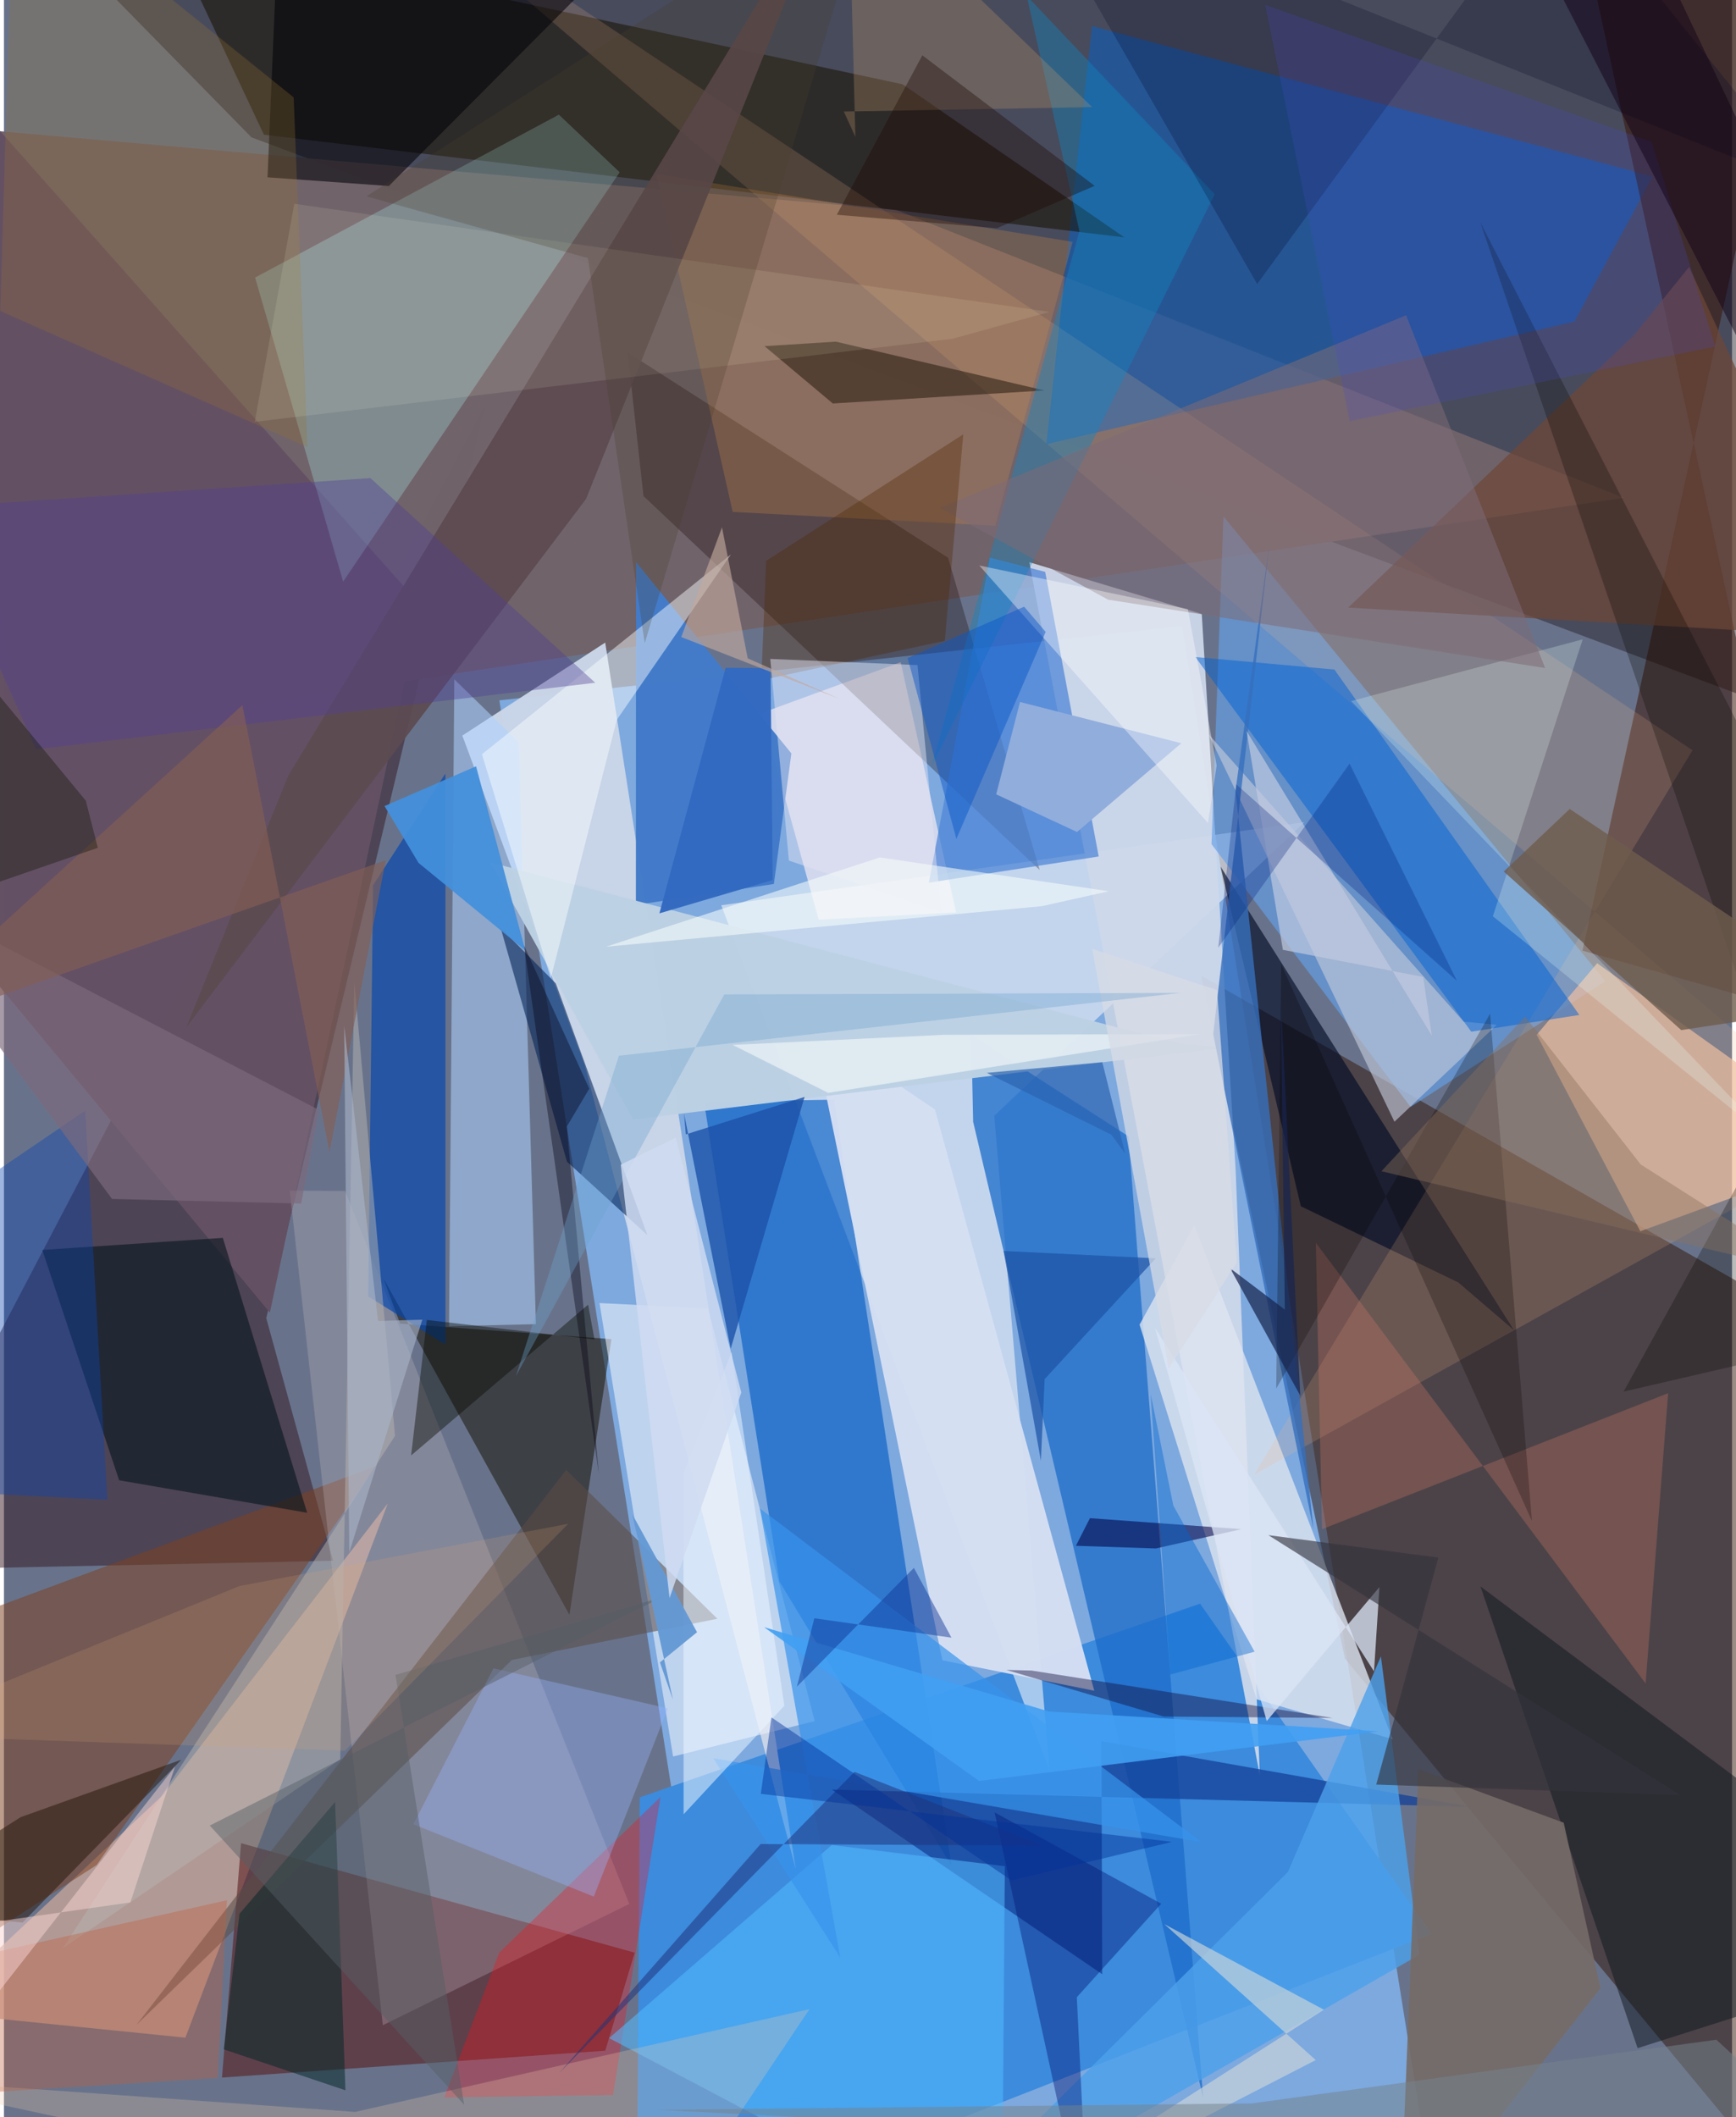 <svg xmlns="http://www.w3.org/2000/svg" width="228" height="278" viewBox="0 0 836 1024"><path fill="#68738b" d="M0 0h836v1024H0z"/><path fill="#7fafe6" fill-opacity=".91" d="M239.675 338.73l330.224-35.937L695.154 1086H357.87z"/><path fill="#2e1000" fill-opacity=".478" d="M843.764 1037.708L898 653.678 579.22 471.88l69.479 330.278z"/><path fill="#211c25" fill-opacity=".455" d="M39.926-14.974l823.234-9.667L898 357.773 119.738 66.424z"/><path fill="#3c8bdd" d="M306.078 1086l1.504-216.697 271.057-93.66 111.996 159.719z"/><path fill="#30121e" fill-opacity=".478" d="M159.2 754.879L-62 759.514l294.703-563.647-105.815 441.658z"/><path fill="#fdf9f8" fill-opacity=".549" d="M479.074 539.659l26.8 316.856-158.858-418.658 282.205-40.26z"/><path fill="#70636a" fill-opacity=".984" d="M-32.6 60.786l464.136 40.756 351.963 139.21L7.145 357.478z"/><path fill="#cdd8e9" fill-opacity=".945" d="M579.46 296.948l16.38 268.44 11.728 293.4L496.032 271.91z"/><path fill="#c8d4e6" fill-opacity=".992" d="M383.02 903.919l-92.16-593.122-69.118 44.976 59.165 159.22z"/><path fill="#045cc4" fill-opacity=".631" d="M375.165 764.941l83.231 137.538-56.793-370.596-62.923 1.001z"/><path fill="#135cb0" fill-opacity=".659" d="M526.372 12.612L504.296 214.81l255.43-59.294 37.883-70.144z"/><path fill="#1d6cc8" fill-opacity=".753" d="M468.865 542.553l111.274 472.132-36.137-465.106-76.033-48.93z"/><path fill="#649fe8" fill-opacity=".659" d="M584.189 408.291l5.775-158.49 184.73 224.756-94.217 60.804z"/><path fill="#171100" fill-opacity=".541" d="M434.736 40.77l107.252 74.025-416.216-49.639L78.44-35.511z"/><path fill="#cfa899" fill-opacity=".706" d="M185.7 727.157L76.656 868.421-35.042 973.14l122.814 12.42z"/><path fill="#571b1c" fill-opacity=".573" d="M290.91 991.846l-185.443 13.004 9.257-113.351 190.379 52.928z"/><path fill="#f0c4a7" fill-opacity=".686" d="M791.641 595.527l-50.158-95.04 29.257-34.599L898 556.557z"/><path fill="#391304" fill-opacity=".522" d="M877.926 492.246L757.278-62l109.44 51.209-103.066 470.58z"/><path fill="#655164" fill-opacity=".996" d="M201.664 292.952l-73.012 341.93L-51.97 416.926l39.642-365.351z"/><path fill="#afd4ff" fill-opacity=".545" d="M217.867 328.558l-2.55 312.877 42.017-.981-8.165-281.395z"/><path fill="#dee4f0" fill-opacity=".796" d="M549.375 640.685l26.509-48.169 95.936 248.691-65.798-19.3z"/><path fill="#151102" fill-opacity=".51" d="M273.558 781.024L293.874 647.7l-102.253-7.522-7.99-21.81z"/><path fill="#fcf0f5" fill-opacity=".659" d="M394.146 444.841l-27.637-99.96 67.296-24.612 26.835 121.04z"/><path fill="#437bc9" fill-opacity=".992" d="M305.709 437.694l.093-165.814 75.126 92.52-8.463 63.15z"/><path fill="#ecf0f9" fill-opacity=".588" d="M288.11 630.245l52.507 2.61 51.603 199.589-68.521 17.121z"/><path fill="#b2ffff" fill-opacity=".255" d="M297.871 83.316l-133.78 198.002-42.59-147.08 146.953-78.782z"/><path fill="#154198" fill-opacity=".753" d="M709.845 873.936L530.93 842.143l.385 112.734-130.86-89.332z"/><path fill="#120000" fill-opacity=".294" d="M501.034 420.768L309.378 239.91l-7.65-69.421 154.995 99.259z"/><path fill="#7d4020" fill-opacity=".518" d="M-59.754 797.98l4.843 168.516 99.733-64.454 135.199-192.918z"/><path fill="#cbbdc5" fill-opacity=".271" d="M165.016 576.046l137.492 344.826-119.23 58.661-45.01-403.65z"/><path fill="#0044b1" fill-opacity=".647" d="M213.578 650.338l-.02-276.224-34.979 54.059L176.195 627z"/><path fill="#d6dff3" fill-opacity=".965" d="M453.973 803.03l-63.116-306.682 59.558 40.314 77.048 281.086z"/><path fill="#002155" fill-opacity=".569" d="M311.288 597.393L266.98 475.665l-26.692-26.887 32.076 113.076z"/><path fill="#040d26" fill-opacity=".655" d="M730.44 643.302L588.56 419.148l38.84 164.276 76.232 36.871z"/><path fill="#01101a" fill-opacity=".561" d="M146.68 731.663L105.89 598.71l-87.355 5.852L55.73 715.96z"/><path fill="#f6b984" fill-opacity=".176" d="M180.325-62L816.92 362.87l-212.2 350.443L898 550.495z"/><path fill="#c1c8da" fill-opacity=".635" d="M582.717 355.071L706.16 494.138l16.068 1.519-49.544 46.877z"/><path fill="#594c46" fill-opacity=".549" d="M245.716 802.863l99.401-19.931-73.073-72.04L64.14 979.335z"/><path fill="#bdd1e3" fill-opacity=".98" d="M235.18 417.057l333.179 87.722 20.606 2.012-284.587 34.664z"/><path fill="#ff0d16" fill-opacity=".302" d="M294.671 1013.295l22.912-144.115-77.968 75.203-26.673 70.097z"/><path fill="#6e4637" fill-opacity=".714" d="M898 308.226l-82.776-179.115-26.675 32.976L650.26 293.88z"/><path fill="#0062d2" fill-opacity=".494" d="M576.36 317.777L709.855 498.99l52.28-8.08-118.52-167.07z"/><path fill="#3670bd" fill-opacity=".8" d="M585.001 500.25l27.396-238.764L595.79 382.46l37.732 357.416z"/><path fill="#5086d6" fill-opacity=".741" d="M447.438 426.897l82.166-12.65-25.89-137.657-26.716-6.89z"/><path fill="#53baff" fill-opacity=".561" d="M292.76 985.768L482.816 1086l1.384-183.388-83.723-10.246z"/><path fill="#101a21" fill-opacity=".522" d="M898 956.383v-51.619L714.287 767.297l76.022 223.327z"/><path fill="#cf8944" fill-opacity=".286" d="M517.006 116.985l-201.39-32.878L352.54 247.59l127.005 6.698z"/><path fill="#5d4a51" fill-opacity=".929" d="M281.607 241.326L88.127 497.033l49.44-121.982L403.118-62z"/><path fill="#d37d67" fill-opacity=".294" d="M634.64 601.043l159.55 213.202 10.895-140.418-167.457 65.792z"/><path fill="#000106" fill-opacity=".561" d="M337.516-62L186.194 89.966l-58.69-4.202L133.764-62z"/><path fill="#4ca1eb" fill-opacity=".804" d="M666.126 801.158l-45.031 104.274L439.075 1086l245.704-140.575z"/><path fill="#fbffff" fill-opacity=".455" d="M231.246 364.832l120.496-96.72-55.272 80.055-31.94 124.998z"/><path fill="#756b67" fill-opacity=".894" d="M772.37 961.635l-17.805-80.05-70.308-25.87-9.25 230.285z"/><path fill="#22170c" fill-opacity=".522" d="M400.98 195.15l-33.034-27.729 34.51-2.174 100.87 23.602z"/><path fill="#051976" fill-opacity=".427" d="M479.23 876.576L524.855 1086l-5.84-120.029 40.814-45.217z"/><path fill="#032828" fill-opacity=".522" d="M113.957 925.625l46.257-54.1 4.986 139.485-58.882-19.814z"/><path fill="#3894ec" fill-opacity=".69" d="M579.3 890.995L365.721 729.622l38.846 217.143-61.405-96.343z"/><path fill="#0f86c5" fill-opacity=".388" d="M520.285 111.81L494.79-2.005l90.943 95.935-136.916 276.64z"/><path fill="#1c52a7" fill-opacity=".8" d="M387.32 530.55l-57.428 18.115-.915-10.197 22.597 113.872z"/><path fill="#97b4ff" fill-opacity=".365" d="M198.052 882.328l38.748-75.406 84.374 19.355-35.832 91.038z"/><path fill="#140f3d" fill-opacity=".435" d="M484.934 807.677l12.246.32 145.58 22.905-81.685-.669z"/><path fill="#4490dc" fill-opacity=".937" d="M200.552 417.335l-16.443-27.468 44.295-19.228 23.818 89.088z"/><path fill="#e9fff9" fill-opacity=".235" d="M763.744 309.237l-43.458 133.934 137.665 111.094-206.237-215.182z"/><path fill="#edcbaa" fill-opacity=".267" d="M-62 1004.97l375.277 80.785 76.46-114.037-219.799 49.745z"/><path fill="#503f94" fill-opacity=".392" d="M286.052 330.222l-270.464 32.21-52.412-116.828 214.098-14.352z"/><path fill="#b5b3b2" fill-opacity=".498" d="M189.185 694.488l-19.697-219.552-6.803 376.022-134.25 91.38z"/><path fill="#0c46b1" fill-opacity=".396" d="M-62 719.67l112.022 5.705-10.736-188.152L-62 606.082z"/><path fill="#030043" fill-opacity=".561" d="M557.245 748.933l-38.681-1.29 6.806-13.357 73.253 5.314z"/><path fill="#dbe5f5" fill-opacity=".761" d="M610.895 832.416l-54.06-190.14 105.962 166.11 2.615-40.775z"/><path fill="#000021" fill-opacity=".227" d="M875.722 91.765L491.634-62l114.625 199.374L752.049-62z"/><path fill="#967334" fill-opacity=".282" d="M-1.755 150.433l148.562 65.845-6.649-169.175L4.518-62z"/><path fill="#7e6b76" fill-opacity=".545" d="M534.175 290.053l-81.467-44.363 225.605-93.2 67.275 170.62z"/><path fill="#070402" fill-opacity=".243" d="M739.172 735.56l-121.28-269.151-2.407 205.177 103.46-181.277z"/><path fill="#060700" fill-opacity=".271" d="M898 465.229L783.54 673.085 898 646.531l-183.74-538.87z"/><path fill="#91addc" d="M519.109 402.41l-39.105-18.215 11.535-44.67 78.02 19.955z"/><path fill="#fffdd6" fill-opacity=".11" d="M121.31 204.031l19.145-105.457 365.302 52.272-46.664 12.966z"/><path fill="#c05e3b" fill-opacity=".357" d="M-62 957.153l6.174 57.898 159.252-10.026 4.45-85.941z"/><path fill="#201203" fill-opacity=".475" d="M9.043 929.848l76.798-78.762L8.117 878.88-62 923.246z"/><path fill="#cdd5d8" fill-opacity=".655" d="M638.53 972.027l-77.142-41.374 73.22 65.734L460.287 1086z"/><path fill="#6f5c4d" fill-opacity=".796" d="M725.561 421.543l31.913-30.269L898 485.215l-86.578 13z"/><path fill="#b89367" fill-opacity=".31" d="M411.885 66.19L408.55-62 526.471 51.813 406.314 53.94z"/><path fill="#1f337c" fill-opacity=".529" d="M366.07 891.886l-97.403 110.712 142.79-145.609 91.178 35.687z"/><path fill="#040113" fill-opacity=".38" d="M283.158 526.551l-31.591-69.33 36.257 255.908-15.545-168.192z"/><path fill="#474ece" fill-opacity=".204" d="M610.172 2.373l40.876 201.298 176.871-36.039-30.846-98.998z"/><path fill="#512600" fill-opacity=".341" d="M368.763 271.252l-2.403 57.708 88.811-18.974 8.915-99.898z"/><path fill="#edf5ff" fill-opacity=".525" d="M328.692 712.489l23.29-58.426 25.564 170.917-48.745 52.523z"/><path fill="#1c52a6" fill-opacity=".718" d="M483.605 605.056l73.593 3.564-53.744 58.407-1.82 39.499z"/><path fill="#080b02" fill-opacity=".42" d="M204.584 638.421l-7.614 65.533 85.634-72.944 3.073 16.857z"/><path fill="#7d6a7c" fill-opacity=".667" d="M143.789 582.112l-91.49-2.216L-62 425.59l214.354 111.224z"/><path fill="#845f55" fill-opacity=".639" d="M-62 502.79l177.35-161.749 42.144 216.174 27.201-141.148z"/><path fill="#32333d" fill-opacity=".62" d="M611.693 742.497l199.38 125.761-147.206-5.122 30.062-109.769z"/><path fill="#e3e2f1" fill-opacity=".494" d="M441.946 321.67l11.508 119.482-73.722-24.916-8.994-97.53z"/><path fill="#feffff" fill-opacity=".373" d="M582.474 398.09L471.816 273.508l100.919 21.142 13.94 75.55z"/><path fill="#483c26" fill-opacity=".243" d="M309.99 311.153l-27.472-186.31L175.35 94.95 421.147-62z"/><path fill="#76828d" fill-opacity=".522" d="M828.402 986.543L898 1050.541l-581.938-30.085 287.615-3.106z"/><path fill="#0b57c9" fill-opacity=".478" d="M493.524 293.445l10.424 12.179-43.19 100.127-23.575-87.447z"/><path fill="#c1cbe0" fill-opacity=".682" d="M618.705 459.405L601.13 353.528l89.632 147.36-4.184-28.372z"/><path fill="#fad5d3" fill-opacity=".49" d="M-24.938 932.474l86.082-12.331L82.78 854.34-25.216 992.37z"/><path fill="#336ac1" fill-opacity=".984" d="M371.894 425.634l-54.805 16.122 32.038-118.779 21.727.228z"/><path fill="#419ff2" fill-opacity=".898" d="M505.5 827.757l-137.758-40.736 104.008 74.35 193.207-24z"/><path fill="#0e1804" fill-opacity=".373" d="M45.404 410.055l-5.819-22.807L-62 264.108l50.907 165.454z"/><path fill="#1c0800" fill-opacity=".365" d="M444.29 26.768l83.346 63.117-47.292 20.49-77.447-6.498z"/><path fill="#043298" fill-opacity=".455" d="M565.052 890.837l-198.912-23.2 5.143-36.991 116.148 78.868z"/><path fill="#f5fbfa" fill-opacity=".584" d="M291.251 457.892l132.49-43.19 110.74 16.36-32.463 7.23z"/><path fill="#0065cf" fill-opacity=".42" d="M605.041 798.863l-39.328-70.637-10.986-54 9.513 135.679z"/><path fill="#555f65" fill-opacity=".459" d="M189.423 810.104l33.208 207.892L99.586 882.95l218.676-110.43z"/><path fill="#aab5c9" fill-opacity=".596" d="M180.98 638.925L164.575 495.96l2.485 254.831 35.337-112.523z"/><path fill="#c2a99e" fill-opacity=".635" d="M359.81 318.422l-12.448-63.347-19.699 53.034 76.446 29.872z"/><path fill="#00207e" fill-opacity=".29" d="M596.174 379.387l-8.733 78.962 63.531-88.98 51.91 105.006z"/><path fill="#f5fafa" fill-opacity=".604" d="M398.723 528.586l-46.22-23.21 102.077-4.881 124.457-.334z"/><path fill="#0e3595" fill-opacity=".467" d="M383.598 815.764l8.44-33.073 66.328 9.38-18.163-33.74z"/><path fill="#18254f" fill-opacity=".718" d="M619.647 633.404l-1.978-150.48 9.456 192.113-33.914-61.593z"/><path fill="#120016" fill-opacity=".482" d="M781.47-62h-58.83l152.437 296.307L898 182.911z"/><path fill="#dda573" fill-opacity=".184" d="M272.988 736.999L113.932 767.09-62 839.001l226.923 7.752z"/><path fill="#8c715a" fill-opacity=".412" d="M666.391 566.477l69.51-74.8 55.93 71.535 83.396 53.002z"/><path fill="#d7dce5" fill-opacity=".737" d="M526.474 458.956l37.014 202.821 32.926-51.115-9.57-131.835z"/><path fill="#2b64b0" fill-opacity=".686" d="M535.8 548.883l6.618 9.12-11.067-44.259-55.855 5.164z"/><path fill="#6398d4" fill-opacity=".957" d="M317.339 804.054l17.954-14.611-31.261-56.962 19.606 89.601z"/><path fill="#6ea2cd" fill-opacity=".365" d="M348.487 480.968l220.713-.744-271.692 30.388-49.844 154.978z"/><path fill="#cfdbf2" fill-opacity=".839" d="M321.995 772.902L298.386 563.3l26.6-13.044 31.72 123.251z"/></svg>